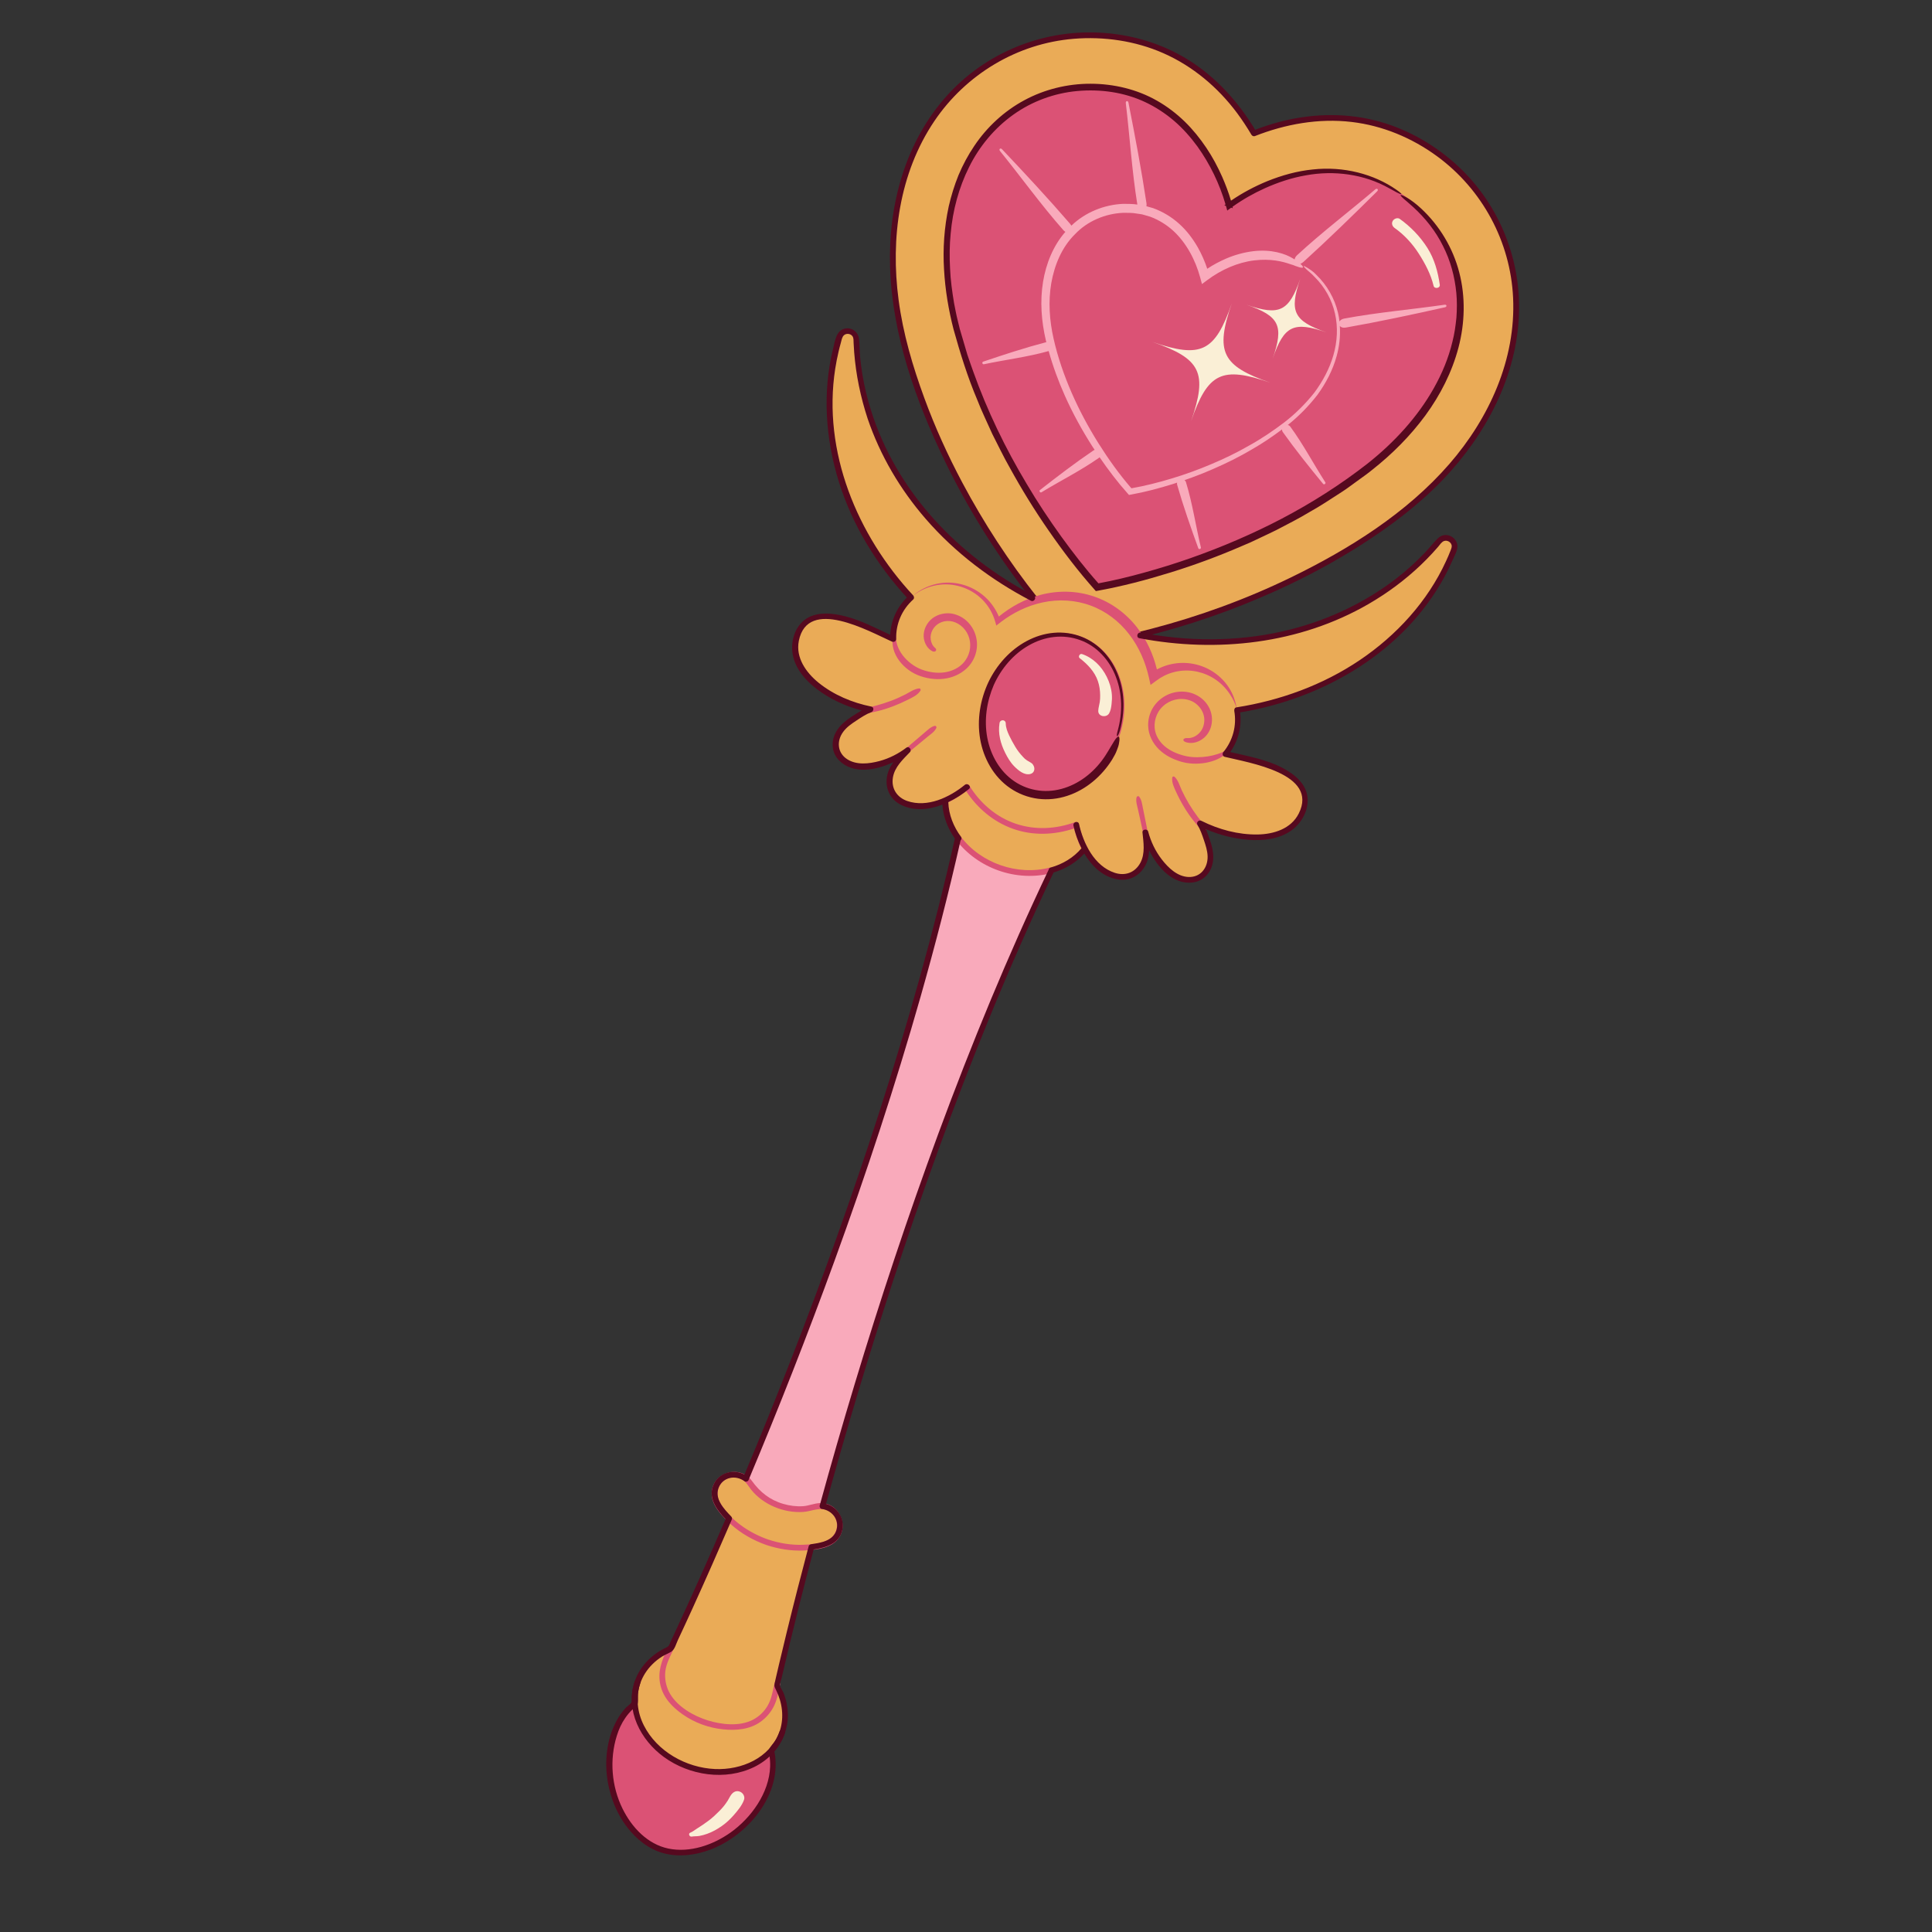 <svg xmlns="http://www.w3.org/2000/svg" xmlns:xlink="http://www.w3.org/1999/xlink" width="500" zoomAndPan="magnify" viewBox="0 0 375 375" height="500" preserveAspectRatio="xMidYMid meet" version="1.0"><rect x="0" y="0" width="375" height="375" fill="#333333" stroke="none"/><defs><clipPath id="df357757f1"><path d="M 118 327 L 151 327 L 151 360 L 118 360 Z M 118 327 " clip-rule="nonzero"/></clipPath><clipPath id="370ca99681"><path d="M 186.59 -6.129 L 307.801 35.77 L 188.48 380.98 L 67.27 339.082 Z M 186.59 -6.129 " clip-rule="nonzero"/></clipPath><clipPath id="b61971b3d6"><path d="M 186.59 -6.129 L 307.801 35.77 L 188.48 380.98 L 67.27 339.082 Z M 186.59 -6.129 " clip-rule="nonzero"/></clipPath><clipPath id="b22d2e2070"><path d="M 186.59 -6.129 L 307.801 35.77 L 188.48 380.98 L 67.27 339.082 Z M 186.59 -6.129 " clip-rule="nonzero"/></clipPath><clipPath id="30131b0850"><path d="M 128 159 L 206 159 L 206 336 L 128 336 Z M 128 159 " clip-rule="nonzero"/></clipPath><clipPath id="5e26d7ea82"><path d="M 186.59 -6.129 L 307.801 35.77 L 188.48 380.98 L 67.27 339.082 Z M 186.59 -6.129 " clip-rule="nonzero"/></clipPath><clipPath id="84f2cfa090"><path d="M 186.59 -6.129 L 307.801 35.77 L 188.48 380.98 L 67.27 339.082 Z M 186.59 -6.129 " clip-rule="nonzero"/></clipPath><clipPath id="35efec953d"><path d="M 186.59 -6.129 L 307.801 35.77 L 188.48 380.98 L 67.27 339.082 Z M 186.59 -6.129 " clip-rule="nonzero"/></clipPath><clipPath id="ed1bba715a"><path d="M 123 6 L 295 6 L 295 344 L 123 344 Z M 123 6 " clip-rule="nonzero"/></clipPath><clipPath id="1c2551f65b"><path d="M 186.59 -6.129 L 307.801 35.77 L 188.48 380.98 L 67.27 339.082 Z M 186.59 -6.129 " clip-rule="nonzero"/></clipPath><clipPath id="89c9c9da26"><path d="M 186.59 -6.129 L 307.801 35.77 L 188.48 380.98 L 67.27 339.082 Z M 186.59 -6.129 " clip-rule="nonzero"/></clipPath><clipPath id="86eaddcd63"><path d="M 186.59 -6.129 L 307.801 35.77 L 188.48 380.98 L 67.27 339.082 Z M 186.59 -6.129 " clip-rule="nonzero"/></clipPath><clipPath id="f3a0467f4c"><path d="M 183 17 L 284 17 L 284 155 L 183 155 Z M 183 17 " clip-rule="nonzero"/></clipPath><clipPath id="50d6ea8f93"><path d="M 186.59 -6.129 L 307.801 35.77 L 188.48 380.98 L 67.27 339.082 Z M 186.59 -6.129 " clip-rule="nonzero"/></clipPath><clipPath id="62ca375c7b"><path d="M 186.59 -6.129 L 307.801 35.77 L 188.48 380.98 L 67.27 339.082 Z M 186.59 -6.129 " clip-rule="nonzero"/></clipPath><clipPath id="e0b507cdb5"><path d="M 186.59 -6.129 L 307.801 35.77 L 188.48 380.98 L 67.27 339.082 Z M 186.59 -6.129 " clip-rule="nonzero"/></clipPath><clipPath id="081a637533"><path d="M 128 286 L 164 286 L 164 336 L 128 336 Z M 128 286 " clip-rule="nonzero"/></clipPath><clipPath id="c746c49f3a"><path d="M 186.59 -6.129 L 307.801 35.77 L 188.48 380.98 L 67.27 339.082 Z M 186.59 -6.129 " clip-rule="nonzero"/></clipPath><clipPath id="bf8f953d12"><path d="M 186.59 -6.129 L 307.801 35.77 L 188.48 380.98 L 67.27 339.082 Z M 186.59 -6.129 " clip-rule="nonzero"/></clipPath><clipPath id="0759cc09c1"><path d="M 186.59 -6.129 L 307.801 35.77 L 188.48 380.98 L 67.27 339.082 Z M 186.59 -6.129 " clip-rule="nonzero"/></clipPath><clipPath id="b4e1d1e38c"><path d="M 190 19 L 281 19 L 281 107 L 190 107 Z M 190 19 " clip-rule="nonzero"/></clipPath><clipPath id="7d7f04350c"><path d="M 186.59 -6.129 L 307.801 35.77 L 188.48 380.98 L 67.27 339.082 Z M 186.59 -6.129 " clip-rule="nonzero"/></clipPath><clipPath id="bf0f97bc55"><path d="M 186.59 -6.129 L 307.801 35.77 L 188.48 380.98 L 67.27 339.082 Z M 186.59 -6.129 " clip-rule="nonzero"/></clipPath><clipPath id="9eb416ce33"><path d="M 186.59 -6.129 L 307.801 35.77 L 188.48 380.98 L 67.27 339.082 Z M 186.59 -6.129 " clip-rule="nonzero"/></clipPath><clipPath id="e1bc7c35df"><path d="M 122 6 L 295 6 L 295 345 L 122 345 Z M 122 6 " clip-rule="nonzero"/></clipPath><clipPath id="0e5fa1a3a9"><path d="M 186.59 -6.129 L 307.801 35.77 L 188.48 380.98 L 67.27 339.082 Z M 186.59 -6.129 " clip-rule="nonzero"/></clipPath><clipPath id="5560e0cb90"><path d="M 186.59 -6.129 L 307.801 35.77 L 188.48 380.98 L 67.27 339.082 Z M 186.59 -6.129 " clip-rule="nonzero"/></clipPath><clipPath id="fe7041d4ec"><path d="M 186.59 -6.129 L 307.801 35.77 L 188.48 380.98 L 67.27 339.082 Z M 186.59 -6.129 " clip-rule="nonzero"/></clipPath><clipPath id="07581b64cd"><path d="M 127 113 L 241 113 L 241 336 L 127 336 Z M 127 113 " clip-rule="nonzero"/></clipPath><clipPath id="3004b18914"><path d="M 186.59 -6.129 L 307.801 35.77 L 188.48 380.98 L 67.27 339.082 Z M 186.59 -6.129 " clip-rule="nonzero"/></clipPath><clipPath id="c4b8e13879"><path d="M 186.59 -6.129 L 307.801 35.77 L 188.48 380.98 L 67.27 339.082 Z M 186.59 -6.129 " clip-rule="nonzero"/></clipPath><clipPath id="7ac84f70ec"><path d="M 186.59 -6.129 L 307.801 35.77 L 188.48 380.98 L 67.27 339.082 Z M 186.59 -6.129 " clip-rule="nonzero"/></clipPath><clipPath id="640a47cc7d"><path d="M 117 63 L 283 63 L 283 361 L 117 361 Z M 117 63 " clip-rule="nonzero"/></clipPath><clipPath id="c49d88355c"><path d="M 186.59 -6.129 L 307.801 35.77 L 188.48 380.98 L 67.27 339.082 Z M 186.59 -6.129 " clip-rule="nonzero"/></clipPath><clipPath id="da0d6535ca"><path d="M 186.59 -6.129 L 307.801 35.77 L 188.48 380.98 L 67.27 339.082 Z M 186.59 -6.129 " clip-rule="nonzero"/></clipPath><clipPath id="5040572a68"><path d="M 186.59 -6.129 L 307.801 35.77 L 188.48 380.98 L 67.27 339.082 Z M 186.59 -6.129 " clip-rule="nonzero"/></clipPath><clipPath id="b008b60f37"><path d="M 133 42 L 280 42 L 280 357 L 133 357 Z M 133 42 " clip-rule="nonzero"/></clipPath><clipPath id="1eada3389c"><path d="M 186.59 -6.129 L 307.801 35.77 L 188.48 380.98 L 67.27 339.082 Z M 186.59 -6.129 " clip-rule="nonzero"/></clipPath><clipPath id="f94e89a080"><path d="M 186.59 -6.129 L 307.801 35.77 L 188.48 380.98 L 67.27 339.082 Z M 186.59 -6.129 " clip-rule="nonzero"/></clipPath><clipPath id="b60a5922d9"><path d="M 186.59 -6.129 L 307.801 35.77 L 188.48 380.98 L 67.27 339.082 Z M 186.59 -6.129 " clip-rule="nonzero"/></clipPath></defs><g clip-path="url(#df357757f1)"><g clip-path="url(#370ca99681)"><g clip-path="url(#b61971b3d6)"><g clip-path="url(#b22d2e2070)"><path fill="#db5275" d="M 149.336 346.531 C 145.945 356.34 135.332 361.395 128.258 358.949 C 121.188 356.504 115.957 345.973 119.348 336.164 C 122.23 327.828 131.617 326.312 138.691 328.758 C 145.77 331.207 152.219 338.191 149.336 346.531 Z M 149.336 346.531 " fill-opacity="1" fill-rule="nonzero"/></g></g></g></g><g clip-path="url(#30131b0850)"><g clip-path="url(#5e26d7ea82)"><g clip-path="url(#84f2cfa090)"><g clip-path="url(#35efec953d)"><path fill="#f9aabb" d="M 143.879 335.09 C 143.824 335.094 143.766 335.098 143.707 335.109 C 138.988 335.625 134.234 333.98 130.844 330.66 C 130.801 330.617 130.762 330.578 130.719 330.539 C 128.449 328.258 127.906 324.762 129.293 321.852 C 131.746 316.707 136.977 305.484 143.461 290.191 C 156.969 258.348 175.93 208.836 186.625 159.719 L 195.527 164.348 L 205.391 166.207 C 183.535 211.305 167.91 261.789 158.855 295.18 C 154.465 311.363 151.621 323.539 150.363 329.137 C 149.66 332.281 147.074 334.695 143.879 335.09 Z M 143.879 335.09 " fill-opacity="1" fill-rule="nonzero"/></g></g></g></g><g clip-path="url(#ed1bba715a)"><g clip-path="url(#1c2551f65b)"><g clip-path="url(#89c9c9da26)"><g clip-path="url(#86eaddcd63)"><path fill="#eaab57" d="M 274.539 119.418 C 277.824 115.574 280.457 111.211 282.195 106.621 C 282.855 104.867 280.547 103.531 279.344 104.969 C 276.469 108.406 273.195 111.457 269.527 114.027 C 255.32 124.082 237.652 126.523 220.953 123.238 C 231.441 120.727 252.828 114.234 271.633 99.848 C 286.508 88.469 294.762 73.336 294.277 58.332 C 293.891 46.34 287.898 35.598 277.848 28.887 C 268.305 22.508 257.16 21.191 245.629 25.062 C 244.859 25.32 244.113 25.602 243.387 25.883 C 242.992 25.215 242.578 24.531 242.133 23.855 C 235.453 13.68 225.875 7.844 214.43 6.965 C 202.371 6.035 191.031 10.785 183.316 19.984 C 173.668 31.484 170.816 48.488 175.488 66.625 C 181.398 89.559 194.215 107.875 200.914 116.316 C 185.727 108.598 173.316 95.754 168.348 79.055 C 167.047 74.766 166.359 70.348 166.219 65.867 C 166.16 63.996 163.52 63.613 162.957 65.406 C 161.488 70.09 160.867 75.148 161.074 80.199 C 161.754 93.988 167.758 106.27 176.832 115.977 C 175.543 117.113 174.512 118.586 173.91 120.324 C 173.48 121.562 173.316 122.82 173.359 124.051 C 169.148 122.18 165.07 119.73 160.496 119.664 C 159.48 119.645 158.445 119.754 157.52 120.168 C 154.863 121.348 153.797 124.812 154.617 127.605 C 155.426 130.395 157.676 132.551 160.117 134.129 C 162.793 135.871 165.809 137.094 168.949 137.703 C 167.734 138.141 166.695 138.906 165.609 139.59 C 164.613 140.227 163.672 140.988 163.016 141.973 C 162.355 142.957 162.008 144.188 162.266 145.348 C 162.582 146.754 163.77 147.852 165.125 148.352 C 166.48 148.855 167.973 148.824 169.395 148.586 C 171.859 148.172 174.219 147.141 176.191 145.625 C 175.137 146.73 173.648 148.172 173.09 149.602 C 172.535 151.027 172.473 152.715 173.262 154.031 C 174.215 155.613 176.168 156.328 178.012 156.426 C 179.895 156.531 181.754 156.113 183.488 155.367 C 183.441 160.812 187.629 166.273 194.082 168.504 C 200.539 170.734 207.203 169.023 210.531 164.715 C 211.434 166.371 212.648 167.852 214.184 168.93 C 215.695 169.988 217.676 170.633 219.398 169.98 C 220.828 169.438 221.824 168.07 222.27 166.602 C 222.711 165.137 222.434 163.078 222.285 161.555 C 222.898 163.977 224.121 166.242 225.805 168.082 C 226.773 169.148 227.938 170.094 229.305 170.535 C 230.672 170.977 232.293 170.852 233.41 169.938 C 234.328 169.184 234.816 168 234.906 166.82 C 234.996 165.641 234.723 164.461 234.332 163.344 C 233.914 162.133 233.559 160.883 232.875 159.801 C 235.723 161.254 238.852 162.152 242.027 162.441 C 244.926 162.699 248.023 162.402 250.383 160.707 C 252.742 159.012 254.055 155.633 252.691 153.066 C 252.215 152.172 251.469 151.445 250.66 150.828 C 247.023 148.066 242.297 147.461 237.836 146.34 C 238.629 145.395 239.277 144.305 239.703 143.066 C 240.309 141.32 240.406 139.516 240.09 137.824 C 253.211 135.781 265.508 129.832 274.539 119.418 Z M 195.789 61.402 C 192.828 49.898 194.129 39.707 199.387 33.441 C 202.754 29.426 207.527 27.441 212.836 27.848 C 214.133 27.945 215.328 28.199 216.434 28.582 C 225.023 31.551 227.828 41.996 228.066 42.957 L 231.477 60.09 L 244.891 48.781 C 245.738 48.125 256.664 39.914 266.207 46.293 C 270.633 49.25 273.16 53.762 273.332 59 C 273.598 67.168 268.328 75.992 258.895 83.215 C 243.625 94.895 225.742 100.453 216.84 102.672 C 211.195 95.457 200.617 80.141 195.789 61.402 Z M 151.832 336.262 C 149.625 342.641 141.547 345.645 133.793 342.961 C 126.035 340.281 121.535 332.93 123.738 326.551 C 125.945 320.172 134.023 317.172 141.781 319.852 C 149.535 322.531 154.035 329.883 151.832 336.262 Z M 151.832 336.262 " fill-opacity="1" fill-rule="nonzero"/></g></g></g></g><g clip-path="url(#f3a0467f4c)"><g clip-path="url(#50d6ea8f93)"><g clip-path="url(#62ca375c7b)"><g clip-path="url(#e0b507cdb5)"><path fill="#db5275" d="M 265.262 91.535 C 241.539 109.684 212.848 114.238 212.848 114.238 C 212.848 114.238 193.094 92.938 185.641 64.016 C 178.188 35.09 193.855 15.887 213.633 17.41 C 233.41 18.934 238.285 40.648 238.285 40.648 C 238.285 40.648 255.531 26.57 272.023 37.594 C 288.52 48.613 288.984 73.387 265.262 91.535 Z M 217.23 143.023 C 214.348 151.363 206.277 156.141 199.211 153.699 C 192.141 151.254 188.746 142.512 191.629 134.176 C 194.508 125.836 202.578 121.059 209.648 123.5 C 216.715 125.945 220.109 134.688 217.23 143.023 Z M 217.23 143.023 " fill-opacity="1" fill-rule="nonzero"/></g></g></g></g><g clip-path="url(#081a637533)"><g clip-path="url(#c746c49f3a)"><g clip-path="url(#bf8f953d12)"><g clip-path="url(#0759cc09c1)"><path fill="#eaab57" d="M 160.438 299.605 C 159.484 299.91 158.5 300.125 157.492 300.25 C 153.867 313.891 151.484 324.133 150.359 329.129 C 149.652 332.27 147.07 334.688 143.875 335.078 C 143.816 335.082 143.762 335.086 143.703 335.098 C 138.984 335.613 134.23 333.969 130.836 330.652 C 130.797 330.605 130.754 330.566 130.715 330.531 C 128.445 328.25 127.902 324.754 129.289 321.844 C 131.488 317.219 135.938 307.691 141.516 294.719 C 140.66 293.848 139.895 292.898 139.258 291.879 C 138.168 290.121 138.711 287.82 140.473 286.734 C 142.234 285.648 144.539 286.195 145.629 287.953 C 146.797 289.848 148.867 291.41 151.309 292.254 C 153.652 293.062 156.082 293.145 158.137 292.484 C 160.109 291.852 162.215 292.93 162.848 294.898 C 163.484 296.867 162.406 298.973 160.438 299.605 Z M 160.438 299.605 " fill-opacity="1" fill-rule="nonzero"/></g></g></g></g><g clip-path="url(#b4e1d1e38c)"><g clip-path="url(#7d7f04350c)"><g clip-path="url(#bf0f97bc55)"><g clip-path="url(#9eb416ce33)"><path fill="#f9aabb" d="M 280.457 59.648 C 274.09 61.066 267.637 62.453 261.211 63.582 C 260.664 63.68 260.273 63.527 260.059 63.27 C 260.191 65.23 259.973 67.207 259.449 69.094 C 258.703 71.828 257.367 74.359 255.719 76.637 C 254.027 78.816 252.098 80.785 249.953 82.5 C 250.133 82.523 250.301 82.613 250.43 82.789 C 252.945 86.211 254.945 90.035 257.242 93.609 C 257.406 93.863 257.008 94.152 256.816 93.922 C 254.121 90.645 251.445 87.305 248.984 83.852 C 248.871 83.684 248.832 83.512 248.852 83.344 C 246.949 84.77 244.973 86.105 242.914 87.277 C 240.516 88.691 238.023 89.926 235.469 91.031 C 233.645 91.824 231.785 92.551 229.902 93.199 C 230.039 93.285 230.145 93.426 230.203 93.613 C 231.461 97.727 232.09 102.047 233.09 106.254 C 233.16 106.555 232.699 106.707 232.59 106.414 C 231.117 102.367 229.672 98.242 228.484 94.102 C 228.434 93.941 228.441 93.805 228.488 93.676 C 228.211 93.762 227.941 93.859 227.664 93.945 C 225.004 94.773 222.332 95.492 219.551 95.992 L 219.137 96.07 L 218.855 95.754 C 216.867 93.531 215.098 91.184 213.434 88.758 C 213.398 88.793 213.359 88.836 213.309 88.863 C 209.766 91.352 205.832 93.305 202.16 95.547 C 201.898 95.711 201.625 95.301 201.863 95.113 C 205.254 92.461 208.699 89.828 212.258 87.418 C 212.328 87.371 212.402 87.34 212.473 87.316 C 212.34 87.113 212.199 86.914 212.066 86.711 C 210.035 83.535 208.215 80.227 206.68 76.789 C 205.43 73.98 204.367 71.098 203.547 68.137 C 203.527 68.141 203.516 68.152 203.5 68.152 C 199.41 69.305 195.129 69.82 190.973 70.703 C 190.676 70.766 190.547 70.293 190.832 70.195 C 194.852 68.836 198.922 67.504 203.02 66.426 C 203.047 66.422 203.07 66.422 203.094 66.422 C 203.066 66.309 203.027 66.191 203.004 66.082 C 202.137 62.379 201.828 58.48 202.461 54.66 C 203.043 51.188 204.402 47.715 206.789 45 C 206.656 44.922 206.523 44.812 206.391 44.664 C 202.059 39.758 198.215 34.398 194.102 29.316 C 193.809 28.957 194.18 28.633 194.5 28.973 C 198.984 33.715 203.477 38.543 207.742 43.484 C 207.832 43.59 207.898 43.699 207.957 43.797 C 210.633 41.215 214.309 39.723 218.008 39.566 C 218.926 39.586 219.84 39.555 220.758 39.703 C 219.703 33.195 219.297 26.555 218.516 20.016 C 218.461 19.555 218.941 19.473 219.035 19.934 C 220.309 26.398 221.551 32.938 222.531 39.453 C 222.566 39.672 222.555 39.859 222.52 40.027 L 223.84 40.406 C 225.703 41.09 227.434 42.129 228.895 43.457 C 230.363 44.773 231.543 46.359 232.508 48.039 C 233.25 49.367 233.852 50.723 234.328 52.168 C 235.504 51.379 236.719 50.746 238 50.184 C 239.672 49.473 241.441 48.977 243.262 48.758 C 246.789 48.336 249.477 49.25 250.945 50.152 C 251.074 50.215 251.18 50.281 251.289 50.352 C 251.32 50.094 251.469 49.812 251.758 49.539 C 256.605 45.055 261.922 41.035 266.945 36.754 C 267.301 36.449 267.637 36.812 267.301 37.141 C 262.625 41.777 257.859 46.422 252.977 50.855 C 252.781 51.031 252.586 51.141 252.398 51.203 C 252.438 51.238 252.488 51.281 252.523 51.316 C 252.84 51.617 252.953 51.812 252.898 51.906 C 252.836 51.996 252.594 51.988 252.188 51.875 C 251.984 51.82 251.738 51.734 251.449 51.625 C 251.164 51.512 250.848 51.371 250.453 51.281 C 248.961 50.742 246.609 50.168 243.477 50.539 C 240.23 50.922 237.004 52.371 234.387 54.328 L 233.301 55.137 L 232.945 53.828 C 232.035 50.473 230.266 47.113 227.684 44.758 C 226.379 43.578 224.871 42.668 223.238 42.059 L 221.977 41.691 C 221.559 41.547 221.117 41.547 220.688 41.461 C 219.824 41.281 218.934 41.328 218.055 41.305 C 214.543 41.449 211.082 42.898 208.648 45.469 C 206.117 47.957 204.676 51.418 204.055 54.949 C 203.445 58.508 203.695 62.203 204.508 65.77 C 205.316 69.344 206.535 72.852 208.004 76.234 C 209.48 79.617 211.234 82.883 213.199 86.023 C 215.125 89.09 217.25 92.062 219.605 94.777 C 222.203 94.32 224.797 93.668 227.34 92.898 C 229.961 92.113 232.543 91.184 235.066 90.109 C 237.598 89.051 240.066 87.859 242.441 86.488 C 244.84 85.164 247.117 83.625 249.297 81.969 C 251.457 80.297 253.41 78.359 255.109 76.215 C 256.734 74.02 258.051 71.578 258.809 68.949 C 259.566 66.332 259.73 63.512 259.117 60.848 C 258.516 58.18 257.129 55.688 255.172 53.762 C 254.516 53.027 253.898 52.613 253.547 52.254 C 253.18 51.914 253.02 51.711 253.055 51.66 C 253.09 51.605 253.324 51.703 253.754 51.973 C 254.172 52.25 254.852 52.629 255.539 53.383 C 257.578 55.352 259.043 57.918 259.699 60.691 C 259.836 61.254 259.934 61.828 259.996 62.402 C 260.141 62.145 260.438 61.93 260.902 61.836 C 267.332 60.633 273.918 60.082 280.387 59.148 C 280.824 59.07 280.91 59.555 280.457 59.648 Z M 280.457 59.648 " fill-opacity="1" fill-rule="nonzero"/></g></g></g></g><g clip-path="url(#e1bc7c35df)"><g clip-path="url(#0e5fa1a3a9)"><g clip-path="url(#5560e0cb90)"><g clip-path="url(#fe7041d4ec)"><path fill="#56091f" d="M 239.223 40.141 C 239.242 40.234 239.277 40.324 239.297 40.422 L 238.98 40.309 C 238.777 40.461 238.566 40.594 238.367 40.746 L 238.207 40.875 L 238.156 40.676 C 238.09 40.43 238.023 40.191 237.953 39.957 L 237.637 39.844 C 237.711 39.785 237.801 39.734 237.875 39.676 C 236.707 35.66 234.852 31.836 232.426 28.441 C 231.094 26.621 229.59 24.918 227.879 23.449 C 226.168 21.988 224.266 20.746 222.234 19.797 C 218.156 17.887 213.555 17.266 209.109 17.668 C 204.645 18.07 200.309 19.66 196.672 22.266 C 193.035 24.863 190.09 28.406 188.105 32.414 C 186.102 36.426 184.922 40.84 184.527 45.328 C 184.301 47.566 184.281 49.84 184.406 52.102 C 184.496 54.363 184.816 56.621 185.188 58.863 C 185.422 59.98 185.602 61.102 185.895 62.211 L 186.301 63.879 L 186.789 65.527 L 187.762 68.832 C 188.113 69.926 188.523 71.012 188.898 72.098 C 191.609 79.703 195.141 87.027 199.312 93.973 C 201.371 97.461 203.617 100.84 205.98 104.129 C 208.254 107.266 210.648 110.363 213.207 113.227 C 216.141 112.684 219.113 111.969 222.023 111.16 C 225.105 110.312 228.168 109.359 231.18 108.297 C 237.215 106.168 243.109 103.645 248.758 100.691 C 254.621 97.617 260.238 94.043 265.441 89.98 C 270.582 85.902 275.117 81.008 278.305 75.34 C 279.898 72.52 281.152 69.508 281.902 66.379 C 282.312 64.828 282.531 63.23 282.691 61.641 C 282.805 60.051 282.82 58.449 282.672 56.859 C 282.367 53.691 281.531 50.566 280.082 47.738 C 278.676 44.887 276.668 42.355 274.32 40.207 C 273.809 39.762 273.387 39.387 273.035 39.074 C 272.676 38.781 272.402 38.539 272.207 38.352 C 271.82 37.98 271.758 37.816 271.961 37.848 C 272.355 37.922 273.926 38.691 275.809 40.445 C 279.387 43.754 282.012 48.113 283.238 52.867 C 284.477 57.625 284.34 62.699 283.094 67.449 C 281.844 72.211 279.566 76.672 276.668 80.633 C 273.75 84.598 270.246 88.113 266.391 91.156 C 265.445 91.945 264.43 92.633 263.441 93.359 C 262.438 94.066 261.477 94.832 260.441 95.488 C 258.375 96.816 256.34 98.188 254.195 99.379 C 252.094 100.648 249.895 101.758 247.723 102.891 C 246.633 103.445 245.504 103.941 244.398 104.48 L 242.734 105.266 L 241.043 105.988 C 236.539 107.945 231.926 109.652 227.238 111.105 C 222.547 112.562 217.805 113.812 212.949 114.684 L 212.703 114.727 L 212.539 114.543 C 209.289 110.902 206.359 107.047 203.594 103.059 C 200.828 99.078 198.285 94.953 195.957 90.707 C 194.754 88.602 193.719 86.414 192.617 84.262 C 191.641 82.047 190.559 79.883 189.691 77.621 C 187.801 73.168 186.367 68.539 185.074 63.891 C 184.129 60.207 183.461 56.324 183.238 52.312 C 182.992 48.301 183.262 44.16 184.148 40.059 C 184.617 38.012 185.242 35.977 186.047 33.992 C 186.879 32.023 187.898 30.102 189.121 28.301 C 191.543 24.688 194.875 21.582 198.797 19.469 C 202.719 17.34 207.207 16.242 211.688 16.254 C 216.152 16.262 220.699 17.32 224.605 19.562 C 226.559 20.672 228.348 22.043 229.941 23.586 C 231.527 25.129 232.914 26.852 234.133 28.668 C 235.352 30.473 236.371 32.395 237.238 34.348 C 237.895 35.859 238.469 37.371 238.934 38.949 C 241.184 37.414 243.512 36.184 245.941 35.18 C 248.824 34.016 251.801 33.191 254.797 32.895 C 260.777 32.227 266.68 33.781 271.051 36.836 C 271.953 37.457 272.172 37.738 271.891 37.68 C 271.75 37.656 271.48 37.539 271.105 37.344 C 270.73 37.145 270.25 36.859 269.652 36.551 C 264.766 33.777 258.914 33.031 253.461 34.035 C 250.711 34.508 248.062 35.398 245.531 36.527 C 243.297 37.535 241.176 38.742 239.223 40.141 Z M 190.242 143.426 C 190.871 147.137 192.836 150.773 196.062 152.973 C 197.66 154.074 199.523 154.781 201.449 155.035 C 203.375 155.289 205.352 155.07 207.176 154.465 C 210.848 153.262 213.867 150.617 215.855 147.449 C 216.242 146.793 216.578 146.211 216.77 145.66 C 216.984 145.125 217.145 144.664 217.199 144.273 C 217.348 143.5 217.316 143.07 217.145 142.996 C 216.973 142.918 216.672 143.188 216.281 143.812 C 216.102 144.133 215.859 144.516 215.57 144.984 C 215.309 145.465 214.957 146 214.574 146.621 C 212.703 149.52 209.922 151.883 206.656 152.938 C 205.031 153.469 203.309 153.66 201.629 153.441 C 199.949 153.227 198.32 152.625 196.914 151.672 C 194.078 149.773 192.254 146.551 191.625 143.16 C 190.988 139.742 191.516 136.148 192.898 132.945 C 194.332 129.766 196.684 126.969 199.707 125.258 C 201.215 124.402 202.871 123.828 204.578 123.641 C 206.281 123.445 208.02 123.645 209.633 124.234 C 212.883 125.387 215.395 128.164 216.605 131.418 C 217.867 134.672 217.887 138.352 216.973 141.723 C 216.535 143.195 216.906 143.34 217.363 141.836 C 218.316 138.414 218.355 134.656 217.109 131.273 C 216.492 129.59 215.578 127.996 214.363 126.66 C 213.145 125.32 211.621 124.246 209.926 123.59 C 208.23 122.926 206.363 122.66 204.531 122.828 C 202.695 122.984 200.906 123.559 199.273 124.43 C 196.008 126.18 193.422 129.098 191.824 132.461 C 190.266 135.824 189.605 139.684 190.242 143.426 Z M 294.84 60.719 C 295.16 49.723 290.629 38.996 282.379 31.68 C 277.891 27.699 272.473 24.723 266.633 23.309 C 260.508 21.824 254.082 22.105 248.023 23.746 C 246.531 24.148 245.066 24.648 243.625 25.195 C 240.355 19.758 236.02 14.957 230.602 11.59 C 225.367 8.332 219.312 6.594 213.164 6.324 C 202.102 5.832 191.246 10.312 183.82 18.543 C 175.672 27.586 172.379 39.883 172.762 51.867 C 173.176 64.969 177.75 77.84 183.418 89.539 C 187.738 98.449 192.984 106.918 199.004 114.781 C 199.508 115.438 200.02 116.09 200.531 116.734 C 200.977 117.297 201.758 116.492 201.316 115.926 C 195.82 108.984 190.961 101.52 186.801 93.707 C 183.977 88.402 181.484 82.922 179.418 77.277 C 177.152 71.109 175.277 64.73 174.418 58.211 C 172.832 46.301 174.523 33.637 181.348 23.516 C 187.477 14.434 197.434 8.43 208.398 7.531 C 214.289 7.051 220.348 7.926 225.773 10.309 C 231.504 12.828 236.391 16.949 240.121 21.949 C 241.129 23.305 242.051 24.715 242.91 26.168 C 243.023 26.363 243.324 26.508 243.551 26.422 C 249.5 24.082 255.953 22.918 262.348 23.672 C 268.359 24.379 274.059 26.754 278.938 30.332 C 287.723 36.773 293.188 46.926 293.691 57.805 C 294.25 69.754 289.047 81.16 281.324 90.051 C 273.012 99.621 261.805 106.625 250.488 112.117 C 241.863 116.301 232.809 119.609 223.535 122.031 C 222.762 122.23 221.984 122.43 221.207 122.621 C 220.508 122.789 220.824 123.871 221.523 123.695 C 230.582 121.492 239.438 118.418 247.914 114.562 C 253.535 112.008 258.992 109.082 264.195 105.758 C 269.891 102.113 275.344 98.027 280.027 93.141 C 288.418 84.379 294.48 73.008 294.84 60.719 Z M 151.285 336.129 C 149.449 341.25 143.902 343.598 138.762 343.367 C 133.176 343.113 127.539 339.969 124.977 334.91 C 123.676 332.348 123.371 329.434 124.277 326.691 C 124.508 326.004 123.41 325.734 123.191 326.418 C 121.328 332.02 124.344 337.758 128.883 341.051 C 133.828 344.637 140.816 345.691 146.391 342.973 C 149.172 341.613 151.324 339.316 152.371 336.398 C 152.621 335.719 151.523 335.453 151.285 336.129 Z M 151.285 336.129 " fill-opacity="1" fill-rule="nonzero"/></g></g></g></g><g clip-path="url(#07581b64cd)"><g clip-path="url(#3004b18914)"><g clip-path="url(#c4b8e13879)"><g clip-path="url(#7ac84f70ec)"><path fill="#db5275" d="M 211.023 164.434 C 211.359 165.07 210.398 165.648 210.066 165.012 C 209.355 163.672 208.844 162.262 208.477 160.805 C 204.641 162.09 200.465 162.238 196.621 160.871 C 192.824 159.52 189.73 156.898 187.531 153.566 C 186.363 154.469 185.133 155.254 183.77 155.859 C 183.113 156.148 182.535 155.188 183.188 154.898 C 184.668 154.246 186.008 153.395 187.258 152.367 C 187.531 152.141 187.93 152.137 188.137 152.477 C 190.242 155.879 193.348 158.605 197.18 159.891 C 200.965 161.16 204.988 160.93 208.707 159.562 C 208.98 159.465 209.34 159.66 209.406 159.945 C 209.766 161.504 210.266 163.008 211.023 164.434 Z M 227.738 130.492 C 228.949 130.156 230.223 130.066 231.484 130.219 C 232.738 130.375 233.988 130.773 235.113 131.395 C 236.242 132.012 237.258 132.863 238.09 133.887 C 239.02 135.031 239.508 136.07 239.777 136.773 C 239.918 137.133 239.988 137.402 240.039 137.586 C 240.066 137.707 240.086 137.785 240.109 137.863 C 240.094 137.785 240.078 137.699 240.055 137.582 C 240.023 137.398 239.98 137.113 239.895 136.742 C 239.719 136.008 239.418 134.867 238.582 133.543 C 237.832 132.363 236.836 131.332 235.664 130.531 C 234.484 129.727 233.137 129.156 231.719 128.875 C 230.297 128.59 228.805 128.598 227.367 128.906 C 226.387 129.105 225.445 129.469 224.551 129.934 C 223.855 127.035 222.59 124.23 220.734 121.832 C 218.617 119.074 215.656 116.887 212.32 115.773 C 208.992 114.629 205.324 114.574 201.984 115.461 C 198.98 116.25 196.227 117.746 193.875 119.672 C 193.344 118.414 192.586 117.266 191.645 116.297 C 190.438 115.066 188.934 114.141 187.328 113.617 C 185.719 113.094 183.996 112.941 182.355 113.219 C 180.707 113.492 179.148 114.148 177.844 115.113 C 177.488 115.387 177.23 115.598 177.066 115.754 C 176.93 115.875 176.871 115.934 176.816 115.977 C 176.871 115.934 176.938 115.875 177.07 115.766 C 177.238 115.617 177.508 115.418 177.871 115.164 C 179.223 114.262 180.785 113.684 182.395 113.496 C 184.004 113.301 185.652 113.531 187.156 114.105 C 188.66 114.68 190.023 115.617 191.082 116.824 C 191.988 117.848 192.66 119.062 193.078 120.355 C 193.074 120.363 193.066 120.367 193.055 120.371 L 193.078 120.379 C 193.145 120.594 193.223 120.801 193.277 121.016 L 193.379 121.426 L 193.719 121.156 C 193.895 121.012 194.074 120.883 194.258 120.746 L 194.266 120.75 C 194.266 120.75 194.258 120.738 194.258 120.738 C 196.664 118.91 199.422 117.559 202.34 116.938 C 205.465 116.254 208.75 116.445 211.699 117.543 C 214.66 118.625 217.234 120.598 219.141 123.078 C 221.066 125.555 222.348 128.516 223.027 131.609 L 223.32 132.945 L 224.406 132.141 C 225.398 131.395 226.527 130.809 227.738 130.492 Z M 185.785 119.387 C 183.824 118.59 181.316 119.18 180.086 120.953 C 179.48 121.809 179.16 122.891 179.324 123.93 C 179.48 124.949 180.051 125.93 180.973 126.406 C 181.297 126.566 181.59 126.453 181.668 126.293 C 181.762 126.117 181.699 125.914 181.492 125.75 C 181.012 125.359 180.742 124.738 180.652 124.105 C 180.562 123.465 180.695 122.875 181.004 122.277 C 181.316 121.699 181.777 121.238 182.367 120.93 C 182.957 120.617 183.664 120.48 184.348 120.543 C 185.875 120.684 187.32 121.816 187.938 123.336 C 188.59 124.852 188.402 126.68 187.441 128.09 C 186.668 129.27 185.348 130.066 183.902 130.398 C 182.457 130.73 180.883 130.59 179.414 130.137 C 177.949 129.699 176.613 128.797 175.582 127.641 C 174.555 126.484 173.832 124.969 173.898 123.43 C 173.91 123.098 173.539 122.977 173.445 123.27 C 172.965 124.59 173.301 126.32 174.188 127.727 C 175.074 129.145 176.438 130.316 178.094 131.023 C 179.727 131.684 181.473 131.957 183.18 131.754 C 184.883 131.551 186.43 130.836 187.555 129.805 C 189.125 128.379 189.918 126.168 189.547 124.082 C 189.215 122.012 187.777 120.121 185.785 119.387 Z M 178.418 133.617 C 177.457 133.711 176.57 134.355 175.738 134.789 C 174.824 135.254 173.887 135.676 172.934 136.035 C 171.996 136.383 171.043 136.688 170.082 136.949 C 169.574 137.09 169.062 137.215 168.551 137.32 C 168.098 137.418 167.578 137.477 167.281 137.855 C 167.164 138.008 167.254 138.234 167.395 138.332 C 167.789 138.602 168.371 138.438 168.809 138.359 C 169.324 138.262 169.84 138.156 170.348 138.031 C 171.371 137.781 172.375 137.457 173.355 137.082 C 174.312 136.715 175.254 136.305 176.164 135.844 C 177.035 135.41 178.152 134.918 178.66 134.039 C 178.77 133.855 178.633 133.594 178.418 133.617 Z M 181.406 140.895 C 180.641 141.074 180.059 141.703 179.469 142.188 C 178.887 142.684 178.297 143.184 177.711 143.688 C 176.516 144.707 175.312 145.691 174.297 146.891 C 174.133 147.09 174.41 147.391 174.621 147.258 C 175.957 146.445 177.109 145.426 178.305 144.438 C 178.902 143.949 179.5 143.449 180.098 142.961 C 180.684 142.48 181.402 142.031 181.727 141.32 C 181.84 141.09 181.676 140.828 181.406 140.895 Z M 233.941 148.074 C 235.508 147.801 237.086 147.195 238.328 145.996 C 238.605 145.711 238.383 145.418 238.109 145.57 C 236.949 146.246 235.723 146.605 234.414 146.82 C 233.109 147.016 231.668 147.059 230.336 146.793 C 228.969 146.504 227.547 145.965 226.438 145.141 C 225.32 144.316 224.484 143.141 224.219 141.918 C 223.832 140.215 224.414 138.281 225.73 137.082 C 227.035 135.852 228.992 135.344 230.711 135.871 C 232.418 136.344 233.77 137.977 233.758 139.758 C 233.75 140.645 233.465 141.543 232.855 142.203 C 232.258 142.859 231.375 143.324 230.465 143.262 C 230.145 143.238 229.887 143.305 229.754 143.457 C 229.625 143.598 229.668 143.863 230.129 144.039 C 231.23 144.43 232.449 144.113 233.348 143.48 C 234.281 142.855 234.941 141.762 235.145 140.676 C 235.379 139.582 235.207 138.379 234.699 137.379 C 234.195 136.379 233.406 135.57 232.453 135.035 C 230.387 133.852 227.797 134.043 225.906 135.242 C 224.957 135.832 224.156 136.664 223.625 137.652 C 223.098 138.633 222.836 139.73 222.855 140.812 C 222.879 142.656 223.773 144.305 224.965 145.469 C 226.172 146.645 227.672 147.371 229.195 147.824 C 230.746 148.289 232.371 148.328 233.941 148.074 Z M 234.121 160.961 C 234.129 160.504 233.742 160.133 233.465 159.809 C 233.148 159.422 232.832 159.027 232.535 158.629 C 231.914 157.805 231.34 156.949 230.805 156.07 C 230.285 155.207 229.816 154.324 229.391 153.418 C 228.992 152.559 228.699 151.461 227.996 150.789 C 227.852 150.656 227.559 150.703 227.531 150.922 C 227.395 151.906 227.918 152.918 228.316 153.785 C 228.762 154.762 229.266 155.711 229.82 156.629 C 230.355 157.527 230.953 158.391 231.594 159.215 C 231.918 159.629 232.254 160.031 232.594 160.426 C 232.906 160.777 233.266 161.258 233.777 161.293 C 233.953 161.305 234.117 161.133 234.121 160.961 Z M 221.832 156.816 C 221.676 156.055 221.598 155.246 221.102 154.621 C 220.965 154.449 220.668 154.551 220.613 154.746 C 220.418 155.52 220.699 156.312 220.871 157.059 C 221.035 157.816 221.207 158.562 221.367 159.312 C 221.699 160.848 221.98 162.375 222.527 163.855 C 222.613 164.09 223.016 164 223.008 163.754 C 222.953 162.168 222.605 160.637 222.293 159.086 C 222.141 158.332 221.992 157.574 221.832 156.816 Z M 150.324 326.754 C 149.984 328.246 149.762 329.781 148.977 331.109 C 148.309 332.25 147.32 333.184 146.148 333.797 C 143.547 335.156 140.059 334.758 137.367 333.922 C 134.625 333.062 131.531 331.305 130.047 328.746 C 129.379 327.605 129.066 326.289 129.098 324.961 C 129.145 323.359 129.832 322.016 130.5 320.602 C 130.809 319.945 129.832 319.395 129.52 320.047 C 128.426 322.363 127.59 324.512 128.191 327.102 C 128.77 329.574 130.512 331.371 132.535 332.781 C 134.836 334.395 137.555 335.379 140.348 335.664 C 142.855 335.922 145.512 335.707 147.617 334.203 C 148.629 333.477 149.477 332.527 150.078 331.43 C 150.828 330.066 151.062 328.516 151.406 327.02 C 151.574 326.324 150.488 326.051 150.324 326.754 Z M 162.137 299.273 C 160.59 300.633 157.973 300.867 156.004 300.953 C 153.535 301.059 151.066 300.656 148.73 299.875 C 146.215 298.98 143.871 297.672 141.883 295.883 C 140.273 294.434 138.141 292.262 138.133 289.949 C 138.125 285.805 143.559 284.129 145.953 287.449 C 147.523 289.625 149.434 291.156 152.055 291.91 C 153.285 292.266 154.574 292.434 155.855 292.352 C 156.965 292.277 158 291.805 159.105 291.75 C 163.078 291.574 165.102 296.672 162.137 299.273 Z M 160.93 293.324 C 159.324 292.355 157.59 293.355 155.898 293.469 C 152.176 293.711 148.16 292.086 145.812 289.16 C 145.227 288.426 144.832 287.594 143.965 287.125 C 143.203 286.715 142.297 286.629 141.469 286.898 C 139.559 287.52 138.727 289.742 139.676 291.488 C 141.598 294.984 145.328 297.484 149.004 298.789 C 151.254 299.543 153.598 299.941 155.977 299.836 C 157.844 299.754 160.703 299.57 161.883 297.895 C 162.941 296.402 162.488 294.266 160.93 293.324 Z M 204.129 169.465 C 204.828 169.281 204.516 168.207 203.812 168.391 C 197.523 170.035 190.379 167.578 186.477 162.367 C 186.051 161.793 185.082 162.367 185.516 162.945 C 189.73 168.566 197.312 171.242 204.129 169.465 Z M 204.129 169.465 " fill-opacity="1" fill-rule="nonzero"/></g></g></g></g><g clip-path="url(#640a47cc7d)"><g clip-path="url(#c49d88355c)"><g clip-path="url(#da0d6535ca)"><g clip-path="url(#5040572a68)"><path fill="#56091f" d="M 281.906 108.809 C 281.445 109.867 280.938 110.902 280.391 111.918 C 272.441 126.594 256.855 135.613 240.711 138.277 C 241.039 141.035 240.379 143.703 238.793 145.973 C 242.238 146.785 245.797 147.395 248.945 149.055 C 251.34 150.309 253.75 152.273 253.816 155.195 C 253.875 157.645 252.453 159.996 250.453 161.332 C 248.098 162.902 245.113 163.215 242.348 163.004 C 239.492 162.793 236.707 162.074 234.078 160.945 C 234.379 161.676 234.629 162.418 234.887 163.172 C 235.305 164.434 235.602 165.746 235.449 167.086 C 235.195 169.262 233.703 171.02 231.477 171.289 C 227.711 171.734 224.762 168.469 223.051 165.066 C 222.992 166.207 222.742 167.316 222.102 168.34 C 220.945 170.172 219 171.066 216.859 170.676 C 214.035 170.16 211.926 168.133 210.461 165.672 C 208.879 167.434 206.766 168.668 204.496 169.348 C 200.012 178.762 195.82 188.32 191.867 197.973 C 185.039 214.66 178.91 231.629 173.301 248.762 C 168.621 263.031 164.312 277.418 160.328 291.898 C 162.496 292.48 163.957 294.625 163.504 296.902 C 162.965 299.633 160.344 300.379 157.934 300.75 C 156.988 304.312 156.066 307.879 155.16 311.453 C 153.961 316.215 152.801 320.992 151.691 325.785 C 151.605 326.145 151.34 326.758 151.379 327.121 C 151.434 327.535 151.926 328.18 152.094 328.609 C 152.586 329.863 152.879 331.215 152.926 332.562 C 153.02 335.297 152.035 337.852 150.309 339.938 C 151.949 348.18 145.227 356.242 137.852 359.02 C 134.988 360.098 131.75 360.512 128.766 359.703 C 125.863 358.906 123.449 356.93 121.66 354.57 C 117.387 348.922 116.27 340.324 119.68 333.992 C 120.16 333.098 120.754 332.258 121.441 331.504 C 121.699 331.223 122.402 330.762 122.555 330.434 C 122.707 330.105 122.605 329.645 122.621 329.277 C 122.734 327.258 123.41 325.297 124.59 323.656 C 125.688 322.129 127.152 320.898 128.812 320.031 C 129.199 319.832 129.547 319.738 129.801 319.422 C 129.945 319.23 130.031 318.941 130.129 318.723 C 130.418 318.109 130.699 317.504 130.984 316.887 C 134.375 309.598 137.645 302.25 140.832 294.863 C 139.047 292.965 137.238 290.543 138.625 287.91 C 139.762 285.746 142.461 285.109 144.5 286.219 C 147.578 278.875 150.57 271.504 153.457 264.086 C 159.645 248.227 165.406 232.195 170.625 215.996 C 176.273 198.465 181.297 180.727 185.336 162.758 C 183.973 160.812 183.078 158.547 182.914 156.18 C 180.289 157.195 177.434 157.477 174.871 156.211 C 172.879 155.23 171.867 153.234 172.121 151.051 C 172.262 149.863 172.746 148.859 173.387 147.941 C 169.926 149.57 165.555 150.316 162.875 147.598 C 161.223 145.918 161.266 143.449 162.582 141.574 C 163.289 140.555 164.258 139.797 165.281 139.121 C 165.93 138.695 166.57 138.277 167.25 137.902 C 164.098 137.074 161.078 135.68 158.488 133.703 C 156.328 132.051 154.355 129.777 153.867 127.023 C 153.453 124.688 154.141 122.012 156.012 120.449 C 158.262 118.574 161.648 118.977 164.266 119.676 C 167.246 120.469 169.992 121.914 172.785 123.215 C 172.934 120.469 174.066 117.926 176.023 115.98 C 170.125 109.531 165.465 101.953 162.848 93.59 C 160.227 85.227 159.594 76.164 161.715 67.621 C 162.074 66.168 162.316 64.027 164.129 63.754 C 165.402 63.559 166.535 64.426 166.719 65.684 C 166.887 66.852 166.836 68.066 166.945 69.246 C 167.055 70.414 167.203 71.59 167.398 72.75 C 167.781 75.035 168.324 77.289 169.016 79.508 C 173.945 95.43 186.039 108.012 200.648 115.617 C 201.293 115.949 200.734 116.93 200.094 116.598 C 192.422 112.602 185.398 107.297 179.715 100.758 C 174.738 95.031 170.832 88.41 168.398 81.227 C 167.031 77.043 166.137 72.75 165.797 68.398 C 165.746 67.785 165.715 67.172 165.684 66.551 C 165.664 66.125 165.719 65.617 165.453 65.246 C 165.086 64.746 164.301 64.656 163.832 65.051 C 163.43 65.387 163.348 66.039 163.211 66.523 C 163.055 67.078 162.91 67.629 162.781 68.188 C 162.512 69.312 162.293 70.449 162.113 71.59 C 159.625 87.672 166.379 103.891 177.242 115.562 C 177.441 115.773 177.484 116.145 177.254 116.359 C 175.055 118.344 173.879 121.059 173.945 124.027 C 173.953 124.48 173.492 124.699 173.105 124.527 C 168.672 122.535 156.773 115.82 155.055 124.383 C 154.402 127.648 156.453 130.535 158.871 132.504 C 161.797 134.879 165.434 136.395 169.102 137.141 C 169.695 137.258 169.609 138.043 169.125 138.227 C 168.066 138.633 167.133 139.262 166.191 139.887 C 165.258 140.5 164.34 141.133 163.672 142.039 C 162.355 143.809 162.512 146.129 164.445 147.367 C 166.285 148.547 168.707 148.254 170.719 147.715 C 172.613 147.199 174.355 146.312 175.922 145.125 C 176.445 144.73 177.039 145.559 176.609 145.996 C 175.246 147.418 173.664 148.859 173.316 150.891 C 172.957 153.016 174.082 154.773 176.098 155.473 C 179.988 156.809 184.297 154.781 187.27 152.352 C 187.82 151.898 188.629 152.68 188.078 153.137 C 186.914 154.09 185.543 154.992 184.066 155.684 C 184.141 158.148 185.09 160.473 186.547 162.445 C 186.703 162.66 186.621 162.957 186.441 163.133 C 184.148 173.32 181.531 183.434 178.68 193.477 C 173.758 210.77 168.121 227.852 161.973 244.742 C 156.762 259.059 151.184 273.25 145.281 287.305 C 145.176 287.562 144.738 287.688 144.52 287.516 C 142.809 286.234 140.266 286.672 139.469 288.812 C 138.668 290.965 140.547 292.914 141.918 294.336 C 142.105 294.527 142.113 294.777 142.016 295.012 C 139.535 300.766 137.008 306.5 134.41 312.207 C 133.48 314.25 132.535 316.301 131.578 318.336 C 131.254 319.016 130.969 320.168 130.32 320.578 C 129.734 320.945 129.047 321.184 128.457 321.562 C 127.793 321.992 127.172 322.48 126.617 323.043 C 125.586 324.07 124.766 325.324 124.285 326.711 C 124.098 327.254 123.957 327.824 123.871 328.395 C 123.758 329.113 123.93 329.941 123.785 330.637 C 123.664 331.188 123.09 331.473 122.703 331.863 C 122.211 332.348 121.762 332.875 121.375 333.438 C 120.633 334.504 120.098 335.688 119.715 336.934 C 118.281 341.559 118.695 346.715 120.836 351.062 C 122.613 354.672 125.668 357.961 129.742 358.805 C 133.934 359.668 138.395 358.105 141.797 355.695 C 145.812 352.848 149.297 347.988 149.48 342.93 C 149.508 342.141 149.457 341.348 149.316 340.578 C 149.234 340.105 149.098 339.844 149.328 339.426 C 149.684 338.789 150.27 338.254 150.641 337.602 C 150.953 337.043 151.203 336.457 151.395 335.852 C 152.211 333.258 151.832 330.465 150.645 328.055 C 150.367 327.484 150.23 327.301 150.363 326.691 C 150.441 326.305 150.543 325.922 150.625 325.539 C 150.812 324.746 150.988 323.961 151.176 323.172 C 151.676 321.039 152.184 318.918 152.707 316.797 C 154.066 311.234 155.488 305.676 156.957 300.145 C 157.023 299.883 157.234 299.758 157.492 299.719 C 159.398 299.453 161.781 299.062 162.375 296.91 C 162.922 294.922 161.465 293.145 159.512 292.887 C 159.215 292.852 159.027 292.477 159.105 292.211 C 161.266 284.336 163.523 276.492 165.883 268.68 C 170.832 252.301 176.215 236.059 182.145 220 C 188.562 202.633 195.605 185.488 203.562 168.773 C 203.594 168.602 203.703 168.449 203.934 168.387 C 206.25 167.73 208.359 166.488 209.914 164.648 C 209.191 163.211 208.672 161.68 208.359 160.258 C 208.195 159.551 209.281 159.238 209.434 159.941 C 210.27 163.703 212.398 168.098 216.348 169.406 C 218.387 170.082 220.324 169.379 221.348 167.461 C 222.309 165.656 221.953 163.531 221.754 161.578 C 221.691 160.938 222.695 160.805 222.859 161.406 C 223.383 163.375 224.262 165.215 225.512 166.828 C 226.758 168.438 228.512 170.129 230.664 170.223 C 233.023 170.324 234.457 168.445 234.395 166.199 C 234.359 165.105 234.02 164.074 233.676 163.055 C 233.328 162.031 232.988 161.027 232.43 160.098 C 232.137 159.602 232.695 159.074 233.188 159.324 C 236.543 161.004 240.332 162.031 244.102 161.973 C 247.23 161.922 250.594 160.883 252.09 157.898 C 255.992 150.121 242.426 148.066 237.727 146.902 C 237.289 146.793 237.195 146.285 237.465 145.965 C 239.301 143.727 240.07 140.855 239.574 138.004 C 239.535 137.734 239.633 137.355 239.961 137.305 C 248.496 135.965 256.754 132.969 263.934 128.125 C 271.062 123.32 277.078 116.758 280.676 108.91 C 280.992 108.23 281.293 107.535 281.559 106.836 C 281.688 106.492 281.852 106.152 281.746 105.773 C 281.582 105.188 280.895 104.816 280.316 105.004 C 279.809 105.16 279.441 105.785 279.113 106.164 C 278.746 106.582 278.375 107 277.992 107.414 C 277.273 108.195 276.527 108.949 275.758 109.684 C 272.707 112.594 269.293 115.117 265.648 117.23 C 252.258 124.992 236.227 126.75 221.16 123.879 C 220.449 123.742 220.73 122.652 221.434 122.793 C 230.469 124.516 239.852 124.582 248.84 122.57 C 256.91 120.758 264.59 117.27 271.137 112.195 C 273.082 110.688 274.902 109.023 276.602 107.242 C 277.438 106.367 278.176 105.395 279.027 104.543 C 279.465 104.098 280.023 103.832 280.645 103.844 C 281.836 103.859 282.895 104.855 282.883 106.059 C 282.875 106.949 282.273 107.977 281.906 108.809 Z M 281.906 108.809 " fill-opacity="1" fill-rule="nonzero"/></g></g></g></g><g clip-path="url(#b008b60f37)"><g clip-path="url(#1eada3389c)"><g clip-path="url(#f94e89a080)"><g clip-path="url(#b60a5922d9)"><path fill="#faefd6" d="M 257.488 64.52 C 251.086 62.309 249.238 63.203 247.027 69.605 C 249.238 63.203 248.34 61.359 241.938 59.145 C 248.34 61.359 250.188 60.461 252.398 54.059 C 250.188 60.461 251.086 62.309 257.488 64.52 Z M 239.09 58.879 C 235.828 68.309 233.109 69.625 223.684 66.367 C 233.117 69.625 234.434 72.344 231.18 81.766 C 234.438 72.34 237.156 71.023 246.582 74.281 C 237.156 71.023 235.828 68.309 239.09 58.879 Z M 279.461 55.27 C 279.102 52.762 278.43 50.297 277.07 48.141 C 275.66 45.91 273.832 44.027 271.703 42.492 C 271.258 42.172 270.559 42.453 270.32 42.895 C 270.035 43.418 270.27 43.953 270.723 44.273 C 272.574 45.582 274.156 47.309 275.375 49.215 C 276.617 51.164 277.715 53.215 278.258 55.477 C 278.414 56.141 279.562 55.961 279.461 55.27 Z M 213.094 132.184 C 213.402 133.082 213.535 134.027 213.539 134.973 C 213.543 135.465 213.527 135.855 213.461 136.281 C 213.375 136.848 213.195 137.387 213.172 137.957 C 213.117 139.109 214.738 139.363 215.27 138.477 C 215.59 137.938 215.684 137.273 215.754 136.656 C 215.828 136.031 215.859 135.41 215.809 134.781 C 215.703 133.574 215.352 132.434 214.809 131.348 C 213.801 129.34 212.164 127.672 210.008 126.949 C 209.574 126.809 209.207 127.473 209.578 127.762 C 211.074 128.902 212.477 130.371 213.094 132.184 Z M 200.52 148.465 C 200.52 148.465 200.527 148.469 200.52 148.465 C 200.578 148.551 200.578 148.551 200.52 148.465 Z M 200.527 148.469 C 200.508 148.449 200.5 148.43 200.48 148.398 C 200.434 148.301 200.359 148.223 200.266 148.164 C 200.156 148.07 200.047 148.004 199.918 147.934 C 199.727 147.828 199.539 147.723 199.359 147.605 C 198.973 147.348 198.883 147.262 198.562 146.91 C 197.953 146.266 197.5 145.672 197.066 144.953 C 196.641 144.238 196.234 143.512 195.879 142.754 C 195.531 142 195.227 141.246 195.215 140.41 C 195.195 139.621 194.125 139.598 194.008 140.355 C 193.688 142.375 194.203 144.32 195.105 146.121 C 195.566 147.047 196.121 147.984 196.848 148.727 C 197.629 149.512 198.773 150.508 199.953 150.242 C 200.812 150.047 200.973 149.105 200.527 148.469 Z M 143.633 347.766 C 142.957 347.5 142.371 347.773 141.949 348.324 C 141.68 348.672 141.496 349.109 141.258 349.484 C 141.117 349.699 140.984 349.906 140.836 350.105 C 140.691 350.312 140.68 350.332 140.543 350.496 C 139.957 351.23 139.293 351.863 138.609 352.496 C 137.918 353.145 137.152 353.68 136.371 354.219 C 135.984 354.488 135.582 354.734 135.188 354.988 C 134.793 355.238 134.422 355.555 133.984 355.719 C 133.539 355.883 133.809 356.551 134.238 356.48 C 134.738 356.398 135.246 356.441 135.754 356.355 C 136.273 356.266 136.77 356.113 137.266 355.941 C 138.277 355.586 139.223 355.043 140.102 354.43 C 140.969 353.828 141.746 353.09 142.441 352.293 C 143.188 351.434 144.031 350.438 144.41 349.348 C 144.648 348.719 144.219 347.992 143.633 347.766 Z M 143.633 347.766 " fill-opacity="1" fill-rule="nonzero"/></g></g></g></g></svg>